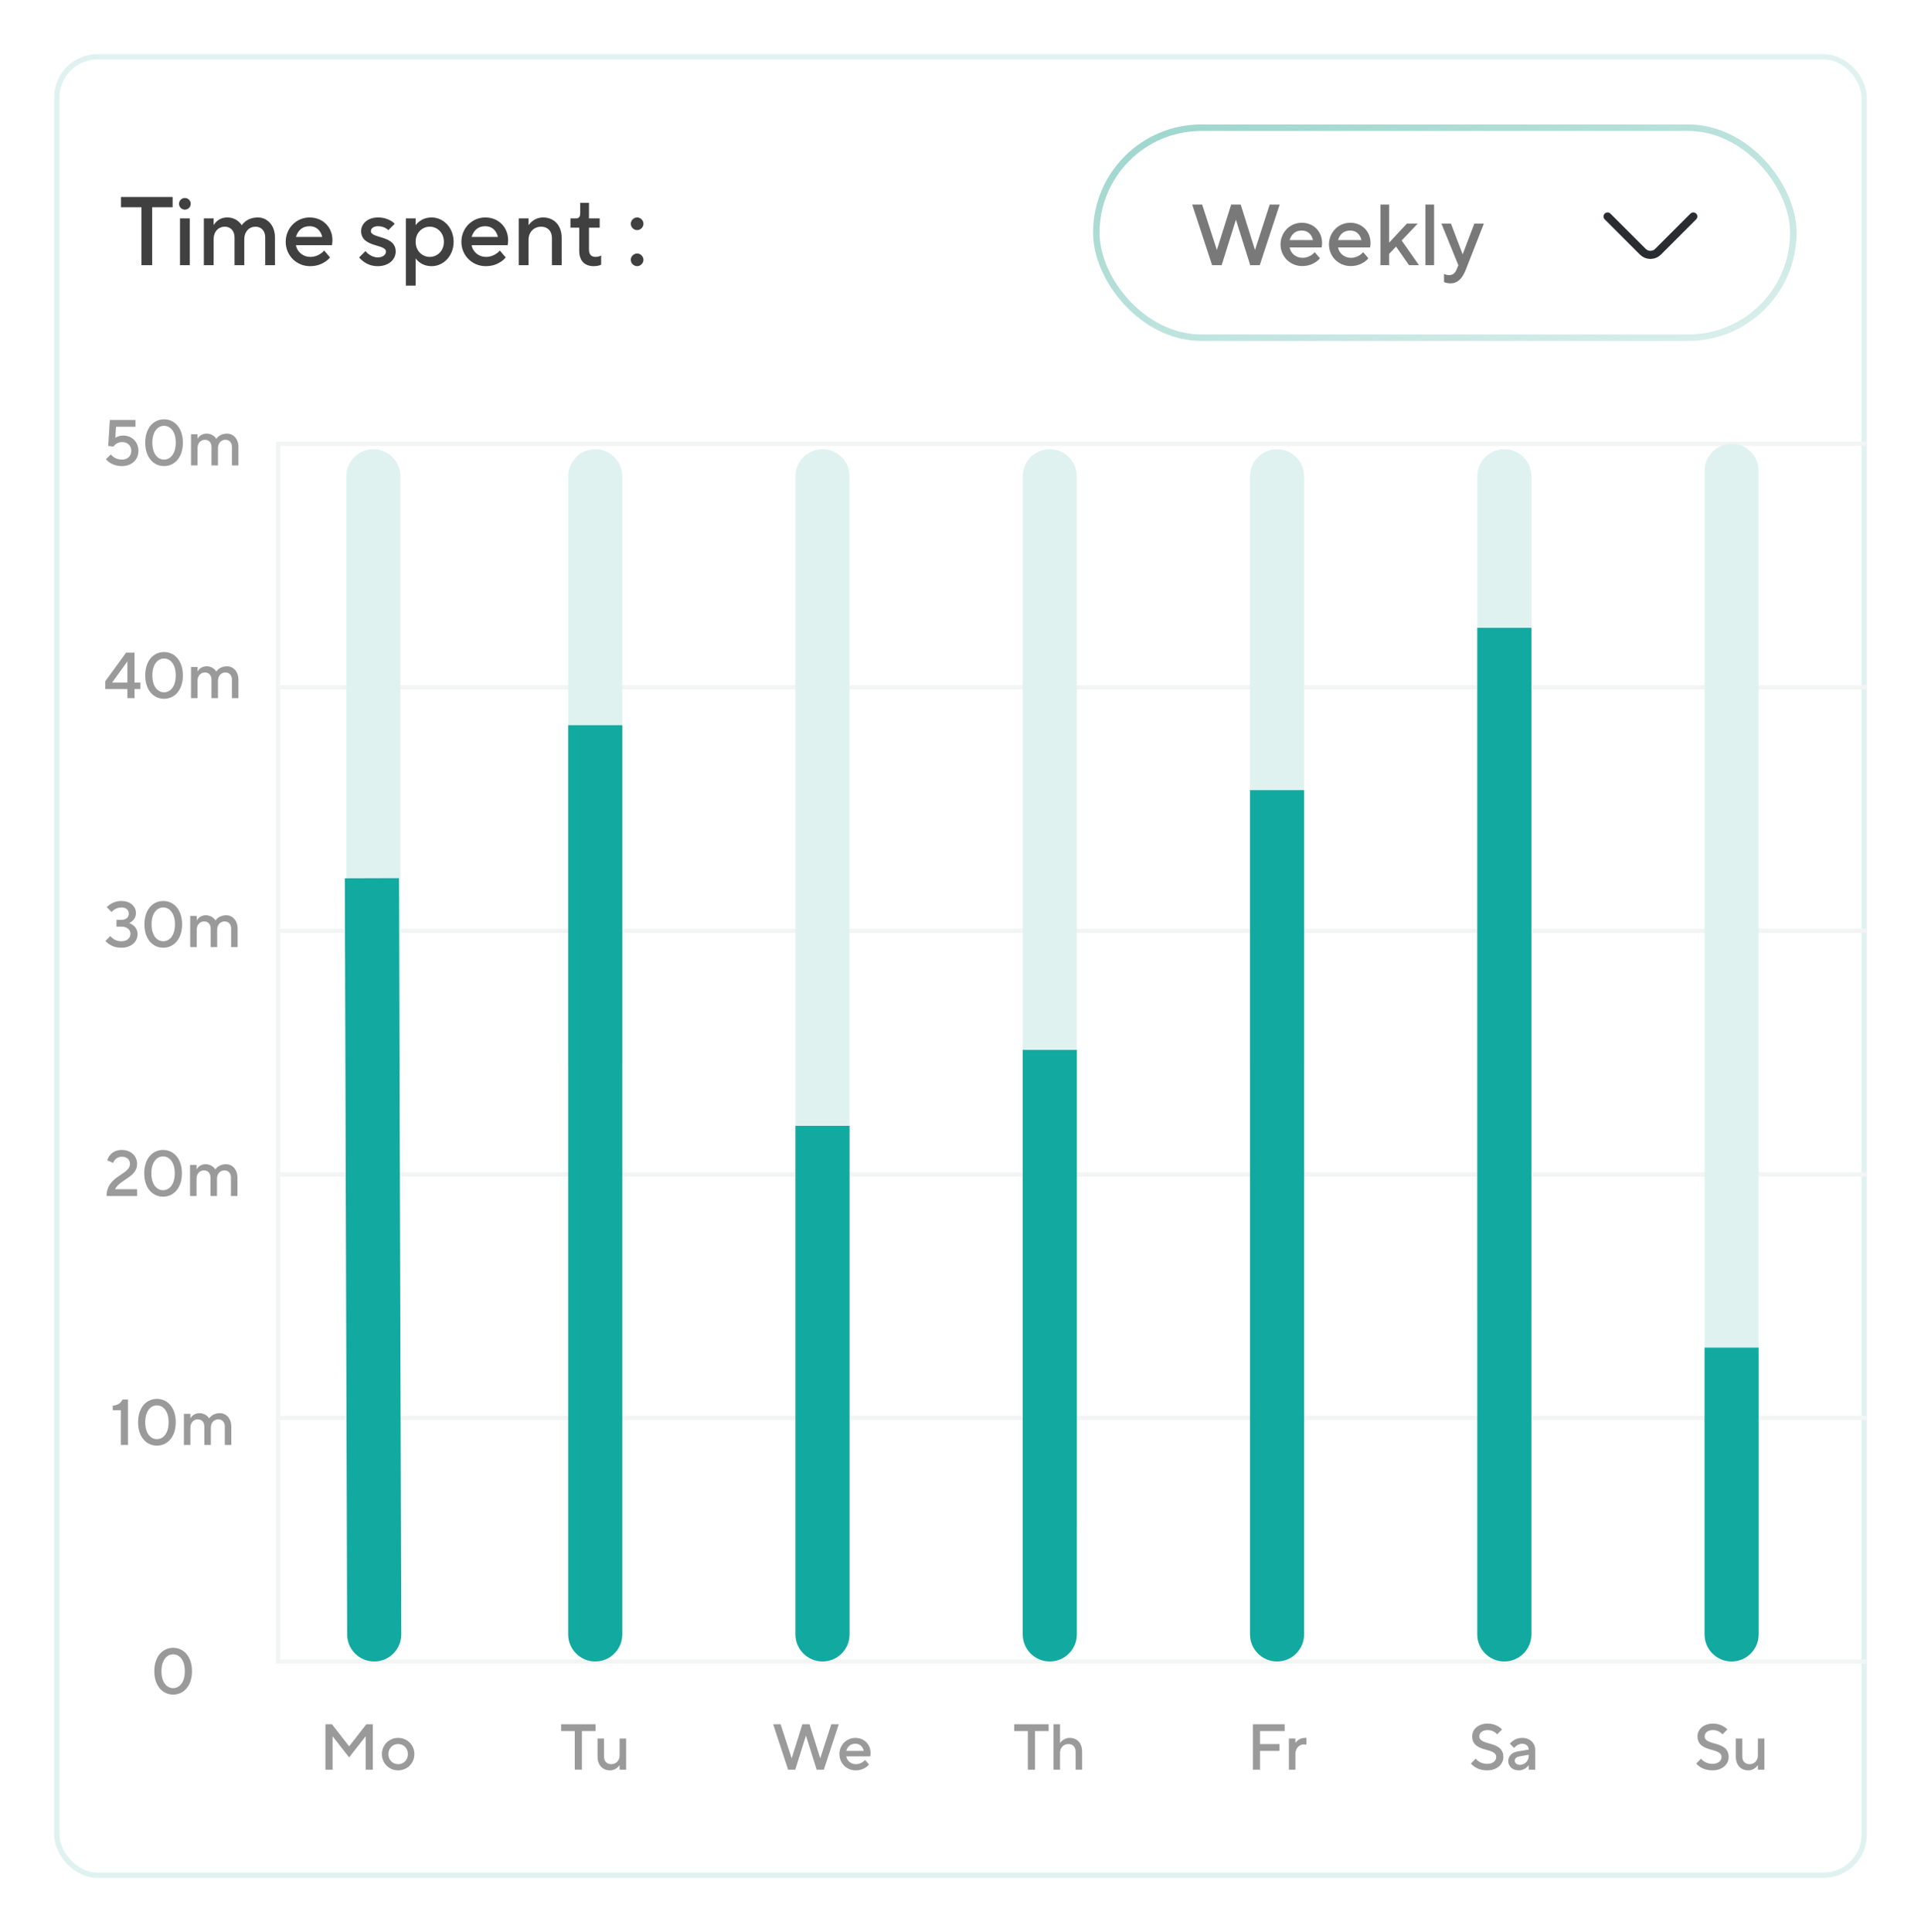 <svg width="355" height="357" viewBox="0 0 355 357" fill="none" xmlns="http://www.w3.org/2000/svg">
<g filter="url(#filter0_d_13_680)">
<rect x="10" y="8" width="335" height="337" rx="8" fill="white"/>
<rect x="10.5" y="8.5" width="334" height="336" rx="7.5" stroke="#E0F2EF"/>
</g>
<path d="M26.14 49V38.29H22.36V36.4H31.9V38.29H28.12V49H26.14ZM33.264 49V40.36H35.064V49H33.264ZM33.084 37.66C33.084 37.03 33.606 36.58 34.164 36.58C34.722 36.58 35.244 37.03 35.244 37.66C35.244 38.29 34.722 38.74 34.164 38.74C33.606 38.74 33.084 38.29 33.084 37.66ZM37.674 49V40.36H39.474V41.62C39.618 41.35 39.816 41.116 40.05 40.9C40.464 40.54 41.076 40.18 41.994 40.18C42.93 40.18 43.614 40.54 44.046 40.9C44.298 41.116 44.514 41.35 44.694 41.62C44.856 41.35 45.09 41.116 45.36 40.9C45.846 40.54 46.584 40.18 47.664 40.18C49.374 40.18 50.814 41.62 50.814 43.87V49H49.014V43.87C49.014 42.592 48.222 41.89 47.214 41.89C46.044 41.89 45.144 42.79 45.144 44.23V49H43.344V43.87C43.344 42.592 42.552 41.89 41.544 41.89C40.374 41.89 39.474 42.79 39.474 44.23V49H37.674ZM59.906 46.3L60.986 47.56C60.752 47.866 60.446 48.136 60.086 48.37C59.456 48.784 58.574 49.18 57.296 49.18C54.776 49.18 52.796 47.2 52.796 44.68C52.796 42.16 54.776 40.18 57.206 40.18C59.654 40.18 61.436 41.962 61.436 44.41C61.436 44.68 61.4 44.896 61.382 45.058L61.346 45.31H54.686C54.884 46.48 55.928 47.47 57.386 47.47C58.16 47.47 58.79 47.182 59.222 46.894C59.474 46.732 59.708 46.534 59.906 46.3ZM54.686 43.78H59.546C59.276 42.61 58.484 41.8 57.206 41.8C55.838 41.8 55.046 42.61 54.686 43.78ZM66.378 47.56L67.548 46.39C67.728 46.624 67.926 46.822 68.16 46.984C68.574 47.272 69.096 47.56 69.798 47.56C70.806 47.56 71.328 47.038 71.328 46.48C71.328 45.04 66.738 45.778 66.738 42.7C66.738 41.35 67.926 40.18 69.888 40.18C70.914 40.18 71.688 40.486 72.192 40.774C72.498 40.936 72.75 41.134 72.948 41.35L71.778 42.52C71.634 42.394 71.472 42.268 71.274 42.16C70.932 41.962 70.464 41.8 69.888 41.8C68.97 41.8 68.538 42.25 68.538 42.7C68.538 44.14 73.128 43.42 73.128 46.48C73.128 47.92 71.886 49.18 69.798 49.18C68.646 49.18 67.818 48.784 67.242 48.37C66.9 48.136 66.612 47.866 66.378 47.56ZM75.01 52.78V40.36H76.81V41.62C76.99 41.35 77.224 41.116 77.512 40.9C77.998 40.54 78.718 40.18 79.78 40.18C81.94 40.18 83.83 42.07 83.83 44.68C83.83 47.29 81.94 49.18 79.78 49.18C78.718 49.18 77.998 48.82 77.512 48.46C77.224 48.244 76.99 48.01 76.81 47.74V52.78H75.01ZM79.42 47.47C80.86 47.47 82.03 46.318 82.03 44.68C82.03 43.042 80.86 41.89 79.42 41.89C77.98 41.89 76.81 43.042 76.81 44.68C76.81 46.318 77.98 47.47 79.42 47.47ZM92.373 46.3L93.453 47.56C93.219 47.866 92.913 48.136 92.553 48.37C91.923 48.784 91.041 49.18 89.763 49.18C87.243 49.18 85.263 47.2 85.263 44.68C85.263 42.16 87.243 40.18 89.673 40.18C92.121 40.18 93.903 41.962 93.903 44.41C93.903 44.68 93.867 44.896 93.849 45.058L93.813 45.31H87.153C87.351 46.48 88.395 47.47 89.853 47.47C90.627 47.47 91.257 47.182 91.689 46.894C91.941 46.732 92.175 46.534 92.373 46.3ZM87.153 43.78H92.013C91.743 42.61 90.951 41.8 89.673 41.8C88.305 41.8 87.513 42.61 87.153 43.78ZM95.875 49V40.36H97.675V41.62C97.855 41.35 98.071 41.116 98.341 40.9C98.791 40.54 99.457 40.18 100.375 40.18C102.355 40.18 103.795 41.602 103.795 43.96V49H101.995V43.96C101.995 42.682 101.185 41.89 100.015 41.89C98.665 41.89 97.675 42.88 97.675 44.32V49H95.875ZM107.041 46.3V42.07H105.421V40.36H106.411C106.969 40.36 107.221 40.09 107.221 39.37V37.48H108.841V40.36H110.821V42.07H108.841V46.12C108.841 47.02 109.255 47.47 110.101 47.47C110.371 47.47 110.605 47.416 110.803 47.344L111.091 47.2V48.91L110.713 49.054C110.479 49.126 110.155 49.18 109.741 49.18C108.013 49.18 107.041 48.19 107.041 46.3ZM116.572 48.01C116.572 47.38 117.112 46.84 117.742 46.84C118.372 46.84 118.912 47.38 118.912 48.01C118.912 48.64 118.372 49.18 117.742 49.18C117.112 49.18 116.572 48.64 116.572 48.01ZM116.572 41.35C116.572 40.72 117.112 40.18 117.742 40.18C118.372 40.18 118.912 40.72 118.912 41.35C118.912 41.98 118.372 42.52 117.742 42.52C117.112 42.52 116.572 41.98 116.572 41.35Z" fill="#404040"/>
<rect x="202" y="23" width="130" height="40" rx="20" fill="white"/>
<rect x="202.6" y="23.6" width="128.8" height="38.8" rx="19.4" stroke="url(#paint0_linear_13_680)" stroke-opacity="0.5" stroke-width="1.2"/>
<path d="M312.92 40L306.4 46.52C305.63 47.29 304.37 47.29 303.6 46.52L297.08 40" stroke="#292D32" stroke-width="1.5" stroke-miterlimit="10" stroke-linecap="round" stroke-linejoin="round"/>
<path d="M224 49L220.32 37.8H222.16L224.88 46.2L227.52 37.8H229.28L231.92 46.2L234.64 37.8H236.48L232.8 49H231.04L228.4 40.6L225.76 49H224ZM242.96 46.6L243.92 47.72C243.712 47.992 243.44 48.232 243.12 48.44C242.56 48.808 241.776 49.16 240.64 49.16C238.4 49.16 236.64 47.4 236.64 45.16C236.64 42.92 238.4 41.16 240.56 41.16C242.736 41.16 244.32 42.744 244.32 44.92C244.32 45.16 244.288 45.352 244.272 45.496L244.24 45.72H238.32C238.496 46.76 239.424 47.64 240.72 47.64C241.408 47.64 241.968 47.384 242.352 47.128C242.576 46.984 242.784 46.808 242.96 46.6ZM238.32 44.36H242.64C242.4 43.32 241.696 42.6 240.56 42.6C239.344 42.6 238.64 43.32 238.32 44.36ZM251.913 46.6L252.873 47.72C252.665 47.992 252.393 48.232 252.073 48.44C251.513 48.808 250.729 49.16 249.593 49.16C247.353 49.16 245.593 47.4 245.593 45.16C245.593 42.92 247.353 41.16 249.513 41.16C251.689 41.16 253.273 42.744 253.273 44.92C253.273 45.16 253.241 45.352 253.225 45.496L253.193 45.72H247.273C247.449 46.76 248.377 47.64 249.673 47.64C250.361 47.64 250.921 47.384 251.305 47.128C251.529 46.984 251.737 46.808 251.913 46.6ZM247.273 44.36H251.593C251.353 43.32 250.649 42.6 249.513 42.6C248.297 42.6 247.593 43.32 247.273 44.36ZM255.106 49V37.8H256.706V44.84L259.986 41.32H261.986L259.026 44.44L262.226 49H260.386L257.986 45.56L256.706 46.92V49H255.106ZM263.419 49V37.8H265.019V49H263.419ZM266.859 52.12V50.6C266.939 50.648 267.019 50.68 267.131 50.728C267.307 50.792 267.515 50.84 267.819 50.84C268.459 50.84 268.923 50.44 269.179 49.8L269.499 49L266.379 41.32H268.139L270.299 47L272.459 41.32H274.219L270.859 49.88C270.219 51.496 269.339 52.36 268.059 52.36C267.691 52.36 267.403 52.312 267.195 52.248L266.859 52.12Z" fill="#797979"/>
<path d="M51 262H345" stroke="#F3F4F4" stroke-width="0.8"/>
<path d="M51 217H345" stroke="#F3F4F4" stroke-width="0.8"/>
<path d="M51 172H345" stroke="#F3F4F4" stroke-width="0.8"/>
<path d="M51 127H345" stroke="#F3F4F4" stroke-width="0.8"/>
<path d="M51 82H345" stroke="#F3F4F4" stroke-width="0.8"/>
<path d="M34.157 308.8C34.157 306.7 33.137 305.68 31.997 305.68C30.857 305.68 29.837 306.7 29.837 308.8C29.837 310.9 30.857 311.92 31.997 311.92C33.137 311.92 34.157 310.9 34.157 308.8ZM31.997 313.12C30.077 313.12 28.517 311.548 28.517 308.8C28.517 306.052 30.077 304.48 31.997 304.48C33.917 304.48 35.477 306.052 35.477 308.8C35.477 311.548 33.917 313.12 31.997 313.12Z" fill="#9A9A9A"/>
<path d="M22.336 267V260.58H20.836V259.74C21.916 259.608 22.348 259.2 22.636 258.6H23.656V267H22.336ZM31.157 262.8C31.157 260.7 30.137 259.68 28.997 259.68C27.857 259.68 26.837 260.7 26.837 262.8C26.837 264.9 27.857 265.92 28.997 265.92C30.137 265.92 31.157 264.9 31.157 262.8ZM28.997 267.12C27.077 267.12 25.517 265.548 25.517 262.8C25.517 260.052 27.077 258.48 28.997 258.48C30.917 258.48 32.477 260.052 32.477 262.8C32.477 265.548 30.917 267.12 28.997 267.12ZM33.983 267V261.24H35.183V262.08C35.279 261.9 35.411 261.744 35.567 261.6C35.843 261.36 36.251 261.12 36.863 261.12C37.487 261.12 37.943 261.36 38.231 261.6C38.399 261.744 38.543 261.9 38.663 262.08C38.771 261.9 38.927 261.744 39.107 261.6C39.431 261.36 39.923 261.12 40.643 261.12C41.783 261.12 42.743 262.08 42.743 263.58V267H41.543V263.58C41.543 262.728 41.015 262.26 40.343 262.26C39.563 262.26 38.963 262.86 38.963 263.82V267H37.763V263.58C37.763 262.728 37.235 262.26 36.563 262.26C35.783 262.26 35.183 262.86 35.183 263.82V267H33.983Z" fill="#9A9A9A"/>
<path d="M21.259 219.74H25.339V221H19.699C19.699 217.22 24.019 217.112 24.019 215.06C24.019 214.28 23.479 213.74 22.519 213.74C21.883 213.74 21.487 214.028 21.235 214.316C21.091 214.484 20.983 214.676 20.899 214.88L19.819 214.4C19.927 214.04 20.107 213.716 20.335 213.44C20.731 212.96 21.403 212.48 22.519 212.48C24.199 212.48 25.339 213.62 25.339 215.06C25.339 217.52 22.219 217.88 21.259 219.74ZM32.294 216.8C32.294 214.7 31.274 213.68 30.134 213.68C28.994 213.68 27.974 214.7 27.974 216.8C27.974 218.9 28.994 219.92 30.134 219.92C31.274 219.92 32.294 218.9 32.294 216.8ZM30.134 221.12C28.214 221.12 26.654 219.548 26.654 216.8C26.654 214.052 28.214 212.48 30.134 212.48C32.054 212.48 33.614 214.052 33.614 216.8C33.614 219.548 32.054 221.12 30.134 221.12ZM35.119 221V215.24H36.319V216.08C36.415 215.9 36.547 215.744 36.703 215.6C36.979 215.36 37.387 215.12 37.999 215.12C38.623 215.12 39.079 215.36 39.367 215.6C39.535 215.744 39.679 215.9 39.799 216.08C39.907 215.9 40.063 215.744 40.243 215.6C40.567 215.36 41.059 215.12 41.779 215.12C42.919 215.12 43.879 216.08 43.879 217.58V221H42.679V217.58C42.679 216.728 42.151 216.26 41.479 216.26C40.699 216.26 40.099 216.86 40.099 217.82V221H38.899V217.58C38.899 216.728 38.371 216.26 37.699 216.26C36.919 216.26 36.319 216.86 36.319 217.82V221H35.119Z" fill="#9A9A9A"/>
<path d="M19.484 173.86L20.384 172.96C20.516 173.14 20.684 173.296 20.888 173.44C21.224 173.68 21.716 173.92 22.424 173.92C23.516 173.92 24.104 173.32 24.104 172.54C24.104 171.82 23.516 171.22 22.424 171.22H21.524V169.96H22.424C23.336 169.96 23.804 169.492 23.804 168.82C23.804 168.148 23.336 167.68 22.424 167.68C21.848 167.68 21.416 167.896 21.092 168.1C20.912 168.232 20.756 168.364 20.624 168.52L19.724 167.62C19.928 167.416 20.156 167.224 20.42 167.056C20.888 166.768 21.548 166.48 22.424 166.48C24.104 166.48 25.124 167.5 25.124 168.7C25.124 169.408 24.812 169.864 24.488 170.152C24.308 170.32 24.092 170.452 23.864 170.56C24.152 170.668 24.416 170.812 24.644 170.992C25.028 171.316 25.424 171.82 25.424 172.6C25.424 173.992 24.284 175.12 22.424 175.12C21.416 175.12 20.708 174.82 20.216 174.496C19.928 174.316 19.688 174.1 19.484 173.86ZM32.329 170.8C32.329 168.7 31.309 167.68 30.169 167.68C29.029 167.68 28.009 168.7 28.009 170.8C28.009 172.9 29.029 173.92 30.169 173.92C31.309 173.92 32.329 172.9 32.329 170.8ZM30.169 175.12C28.249 175.12 26.689 173.548 26.689 170.8C26.689 168.052 28.249 166.48 30.169 166.48C32.089 166.48 33.649 168.052 33.649 170.8C33.649 173.548 32.089 175.12 30.169 175.12ZM35.154 175V169.24H36.355V170.08C36.45 169.9 36.583 169.744 36.739 169.6C37.014 169.36 37.422 169.12 38.035 169.12C38.658 169.12 39.114 169.36 39.403 169.6C39.571 169.744 39.715 169.9 39.834 170.08C39.943 169.9 40.099 169.744 40.279 169.6C40.602 169.36 41.094 169.12 41.815 169.12C42.955 169.12 43.914 170.08 43.914 171.58V175H42.715V171.58C42.715 170.728 42.187 170.26 41.514 170.26C40.734 170.26 40.135 170.86 40.135 171.82V175H38.934V171.58C38.934 170.728 38.407 170.26 37.734 170.26C36.955 170.26 36.355 170.86 36.355 171.82V175H35.154Z" fill="#9A9A9A"/>
<path d="M19.458 127.32V125.88L23.298 120.6H24.858V126.12H25.938V127.32H24.858V129H23.538V127.32H19.458ZM20.718 126.12H23.538V122.22L20.718 126.12ZM32.476 124.8C32.476 122.7 31.456 121.68 30.316 121.68C29.176 121.68 28.156 122.7 28.156 124.8C28.156 126.9 29.176 127.92 30.316 127.92C31.456 127.92 32.476 126.9 32.476 124.8ZM30.316 129.12C28.396 129.12 26.836 127.548 26.836 124.8C26.836 122.052 28.396 120.48 30.316 120.48C32.236 120.48 33.796 122.052 33.796 124.8C33.796 127.548 32.236 129.12 30.316 129.12ZM35.301 129V123.24H36.501V124.08C36.597 123.9 36.729 123.744 36.885 123.6C37.161 123.36 37.569 123.12 38.181 123.12C38.805 123.12 39.261 123.36 39.549 123.6C39.717 123.744 39.861 123.9 39.981 124.08C40.089 123.9 40.245 123.744 40.425 123.6C40.749 123.36 41.241 123.12 41.961 123.12C43.101 123.12 44.061 124.08 44.061 125.58V129H42.861V125.58C42.861 124.728 42.333 124.26 41.661 124.26C40.881 124.26 40.281 124.86 40.281 125.82V129H39.081V125.58C39.081 124.728 38.553 124.26 37.881 124.26C37.101 124.26 36.501 124.86 36.501 125.82V129H35.301Z" fill="#9A9A9A"/>
<path d="M19.578 84.86L20.478 83.96C20.61 84.14 20.778 84.296 20.982 84.44C21.318 84.68 21.81 84.92 22.518 84.92C23.61 84.92 24.258 84.26 24.258 83.3C24.258 82.34 23.61 81.68 22.518 81.68C22.002 81.68 21.63 81.896 21.354 82.1C21.198 82.232 21.066 82.364 20.958 82.52L19.998 82.4L20.298 77.6H25.038V78.86H21.438L21.318 80.9C21.426 80.828 21.558 80.756 21.702 80.696C21.954 80.588 22.29 80.48 22.758 80.48C24.39 80.48 25.578 81.668 25.578 83.3C25.578 84.932 24.378 86.12 22.518 86.12C21.51 86.12 20.802 85.82 20.31 85.496C20.022 85.316 19.782 85.1 19.578 84.86ZM32.476 81.8C32.476 79.7 31.456 78.68 30.316 78.68C29.176 78.68 28.156 79.7 28.156 81.8C28.156 83.9 29.176 84.92 30.316 84.92C31.456 84.92 32.476 83.9 32.476 81.8ZM30.316 86.12C28.396 86.12 26.836 84.548 26.836 81.8C26.836 79.052 28.396 77.48 30.316 77.48C32.236 77.48 33.796 79.052 33.796 81.8C33.796 84.548 32.236 86.12 30.316 86.12ZM35.301 86V80.24H36.501V81.08C36.597 80.9 36.729 80.744 36.885 80.6C37.161 80.36 37.569 80.12 38.181 80.12C38.805 80.12 39.261 80.36 39.549 80.6C39.717 80.744 39.861 80.9 39.981 81.08C40.089 80.9 40.245 80.744 40.425 80.6C40.749 80.36 41.241 80.12 41.961 80.12C43.101 80.12 44.061 81.08 44.061 82.58V86H42.861V82.58C42.861 81.728 42.333 81.26 41.661 81.26C40.881 81.26 40.281 81.86 40.281 82.82V86H39.081V82.58C39.081 81.728 38.553 81.26 37.881 81.26C37.101 81.26 36.501 81.86 36.501 82.82V86H35.301Z" fill="#9A9A9A"/>
<path d="M51 307H345" stroke="#F3F4F4" stroke-width="0.8"/>
<line x1="51.4" y1="82" x2="51.4" y2="307" stroke="#F3F4F4" stroke-width="0.8"/>
<path d="M64 88C64 85.239 66.239 83 69 83V83C71.761 83 74 85.239 74 88V198H64V88Z" fill="#E0F2EF"/>
<path d="M60.141 327V318.6H61.341L64.521 322.68L67.701 318.6H68.901V327H67.581V320.82L64.521 324.72L61.461 320.82V327H60.141ZM70.578 324.12C70.578 322.44 71.898 321.12 73.578 321.12C75.258 321.12 76.578 322.44 76.578 324.12C76.578 325.8 75.258 327.12 73.578 327.12C71.898 327.12 70.578 325.8 70.578 324.12ZM73.578 325.98C74.598 325.98 75.378 325.212 75.378 324.12C75.378 323.028 74.598 322.26 73.578 322.26C72.558 322.26 71.778 323.028 71.778 324.12C71.778 325.212 72.558 325.98 73.578 325.98Z" fill="#9A9A9A"/>
<path d="M63.725 162.293L73.725 162.262L74.153 301.985C74.162 304.746 71.93 306.992 69.169 307V307C66.407 307.009 64.162 304.777 64.154 302.015L63.725 162.293Z" fill="#11A9A0"/>
<path d="M231 88C231 85.239 233.239 83 236 83V83C238.761 83 241 85.239 241 88V197H231V88Z" fill="#E0F2EF"/>
<path d="M231.528 327V318.6H237.408V319.86H232.848V322.26H236.448V323.52H232.848V327H231.528ZM238.188 327V321.24H239.388V322.02C239.52 321.864 239.664 321.708 239.832 321.576C240.12 321.348 240.552 321.12 241.128 321.12H241.428V322.38L241.272 322.356C241.176 322.344 241.08 322.32 240.948 322.32C240.12 322.32 239.388 323.04 239.388 324.06V327H238.188Z" fill="#9A9A9A"/>
<path d="M231 146H241V302C241 304.761 238.761 307 236 307V307C233.239 307 231 304.761 231 302V146Z" fill="#11A9A0"/>
<path d="M106.215 327V319.86H103.695V318.6H110.055V319.86H107.535V327H106.215ZM110.424 324.6V321.24H111.624V324.6C111.624 325.452 112.164 325.98 112.944 325.98C113.844 325.98 114.504 325.32 114.504 324.36V321.24H115.704V327H114.504V326.16C114.372 326.34 114.228 326.496 114.048 326.64C113.748 326.88 113.316 327.12 112.704 327.12C111.384 327.12 110.424 326.172 110.424 324.6Z" fill="#9A9A9A"/>
<path d="M105 88C105 85.239 107.239 83 110 83V83C112.761 83 115 85.239 115 88V197H105V88Z" fill="#E0F2EF"/>
<path d="M105 134H115V302C115 304.761 112.761 307 110 307V307C107.239 307 105 304.761 105 302V134Z" fill="#11A9A0"/>
<path d="M147 208H157V302C157 304.761 154.761 307 152 307V307C149.239 307 147 304.761 147 302V208Z" fill="#11A9A0"/>
<path d="M147 88C147 85.239 149.239 83 152 83V83C154.761 83 157 85.239 157 88V208H147V88Z" fill="#E0F2EF"/>
<path d="M145.643 327L142.883 318.6H144.263L146.303 324.9L148.283 318.6H149.603L151.583 324.9L153.623 318.6H155.003L152.243 327H150.923L148.943 320.7L146.963 327H145.643ZM159.863 325.2L160.583 326.04C160.427 326.244 160.223 326.424 159.983 326.58C159.563 326.856 158.975 327.12 158.123 327.12C156.443 327.12 155.123 325.8 155.123 324.12C155.123 322.44 156.443 321.12 158.063 321.12C159.695 321.12 160.883 322.308 160.883 323.94C160.883 324.12 160.859 324.264 160.847 324.372L160.823 324.54H156.383C156.515 325.32 157.211 325.98 158.183 325.98C158.699 325.98 159.119 325.788 159.407 325.596C159.575 325.488 159.731 325.356 159.863 325.2ZM156.383 323.52H159.623C159.443 322.74 158.915 322.2 158.063 322.2C157.151 322.2 156.623 322.74 156.383 323.52Z" fill="#9A9A9A"/>
<path d="M273 88C273 85.239 275.239 83 278 83V83C280.761 83 283 85.239 283 88V242H273V88Z" fill="#E0F2EF"/>
<path d="M271.821 325.86L272.721 324.96C272.853 325.14 273.021 325.296 273.225 325.44C273.573 325.68 274.101 325.92 274.821 325.92C275.913 325.92 276.501 325.332 276.501 324.66C276.501 322.8 272.061 323.94 272.061 320.82C272.061 319.56 273.153 318.48 274.941 318.48C275.805 318.48 276.465 318.744 276.909 319.02C277.173 319.176 277.401 319.356 277.581 319.56L276.681 320.46C276.549 320.316 276.405 320.184 276.237 320.076C275.949 319.884 275.505 319.68 274.941 319.68C273.921 319.68 273.381 320.208 273.381 320.82C273.381 322.68 277.821 321.54 277.821 324.66C277.821 325.98 276.681 327.12 274.821 327.12C273.801 327.12 273.045 326.82 272.553 326.496C272.265 326.316 272.025 326.1 271.821 325.86ZM282.505 327V326.16C282.385 326.34 282.229 326.496 282.049 326.64C281.725 326.88 281.269 327.12 280.645 327.12C279.493 327.12 278.725 326.34 278.725 325.44C278.725 324.48 279.385 323.82 280.405 323.64L282.505 323.28C282.505 322.668 282.025 322.2 281.305 322.2C280.837 322.2 280.489 322.404 280.213 322.596C280.057 322.704 279.925 322.836 279.805 322.98L279.025 322.2C279.181 321.996 279.373 321.816 279.601 321.66C279.985 321.384 280.537 321.12 281.305 321.12C282.745 321.12 283.705 322.08 283.705 323.34V327H282.505ZM282.505 324.42V324.24L280.825 324.54C280.213 324.648 279.925 324.948 279.925 325.32C279.925 325.74 280.273 326.1 280.885 326.1C281.785 326.1 282.505 325.38 282.505 324.42Z" fill="#9A9A9A"/>
<path d="M273 116H283V302C283 304.761 280.761 307 278 307V307C275.239 307 273 304.761 273 302V116Z" fill="#11A9A0"/>
<path d="M189 88C189 85.239 191.239 83 194 83V83C196.761 83 199 85.239 199 88V282H189V88Z" fill="#E0F2EF"/>
<path d="M189.946 327V319.86H187.426V318.6H193.786V319.86H191.266V327H189.946ZM194.695 327V318.6H195.895V322.08C196.015 321.9 196.159 321.744 196.339 321.6C196.639 321.36 197.083 321.12 197.695 321.12C199.015 321.12 199.975 322.068 199.975 323.64V327H198.775V323.64C198.775 322.788 198.235 322.26 197.455 322.26C196.555 322.26 195.895 322.92 195.895 323.88V327H194.695Z" fill="#9A9A9A"/>
<path d="M189 194H199V302C199 304.761 196.761 307 194 307V307C191.239 307 189 304.761 189 302V194Z" fill="#11A9A0"/>
<path d="M315 87C315 84.239 317.239 82 320 82V82C322.761 82 325 84.239 325 87V249H315V87Z" fill="#E0F2EF"/>
<path d="M313.458 325.86L314.358 324.96C314.49 325.14 314.658 325.296 314.862 325.44C315.21 325.68 315.738 325.92 316.458 325.92C317.55 325.92 318.138 325.332 318.138 324.66C318.138 322.8 313.698 323.94 313.698 320.82C313.698 319.56 314.79 318.48 316.578 318.48C317.442 318.48 318.102 318.744 318.546 319.02C318.81 319.176 319.038 319.356 319.218 319.56L318.318 320.46C318.186 320.316 318.042 320.184 317.874 320.076C317.586 319.884 317.142 319.68 316.578 319.68C315.558 319.68 315.018 320.208 315.018 320.82C315.018 322.68 319.458 321.54 319.458 324.66C319.458 325.98 318.318 327.12 316.458 327.12C315.438 327.12 314.682 326.82 314.19 326.496C313.902 326.316 313.662 326.1 313.458 325.86ZM320.781 324.6V321.24H321.981V324.6C321.981 325.452 322.521 325.98 323.301 325.98C324.201 325.98 324.861 325.32 324.861 324.36V321.24H326.061V327H324.861V326.16C324.729 326.34 324.585 326.496 324.405 326.64C324.105 326.88 323.673 327.12 323.061 327.12C321.741 327.12 320.781 326.172 320.781 324.6Z" fill="#9A9A9A"/>
<path d="M315 249H325V302C325 304.761 322.761 307 320 307V307C317.239 307 315 304.761 315 302V249Z" fill="#11A9A0"/>
<defs>
<filter id="filter0_d_13_680" x="0" y="0" width="355" height="357" filterUnits="userSpaceOnUse" color-interpolation-filters="sRGB">
<feFlood flood-opacity="0" result="BackgroundImageFix"/>
<feColorMatrix in="SourceAlpha" type="matrix" values="0 0 0 0 0 0 0 0 0 0 0 0 0 0 0 0 0 0 127 0" result="hardAlpha"/>
<feOffset dy="2"/>
<feGaussianBlur stdDeviation="5"/>
<feComposite in2="hardAlpha" operator="out"/>
<feColorMatrix type="matrix" values="0 0 0 0 0 0 0 0 0 0 0 0 0 0 0 0 0 0 0.04 0"/>
<feBlend mode="normal" in2="BackgroundImageFix" result="effect1_dropShadow_13_680"/>
<feBlend mode="normal" in="SourceGraphic" in2="effect1_dropShadow_13_680" result="shape"/>
</filter>
<linearGradient id="paint0_linear_13_680" x1="137" y1="8.714" x2="171.415" y2="117.901" gradientUnits="userSpaceOnUse">
<stop stop-color="#00937D"/>
<stop offset="1" stop-color="#00937D" stop-opacity="0.25"/>
</linearGradient>
</defs>
</svg>
